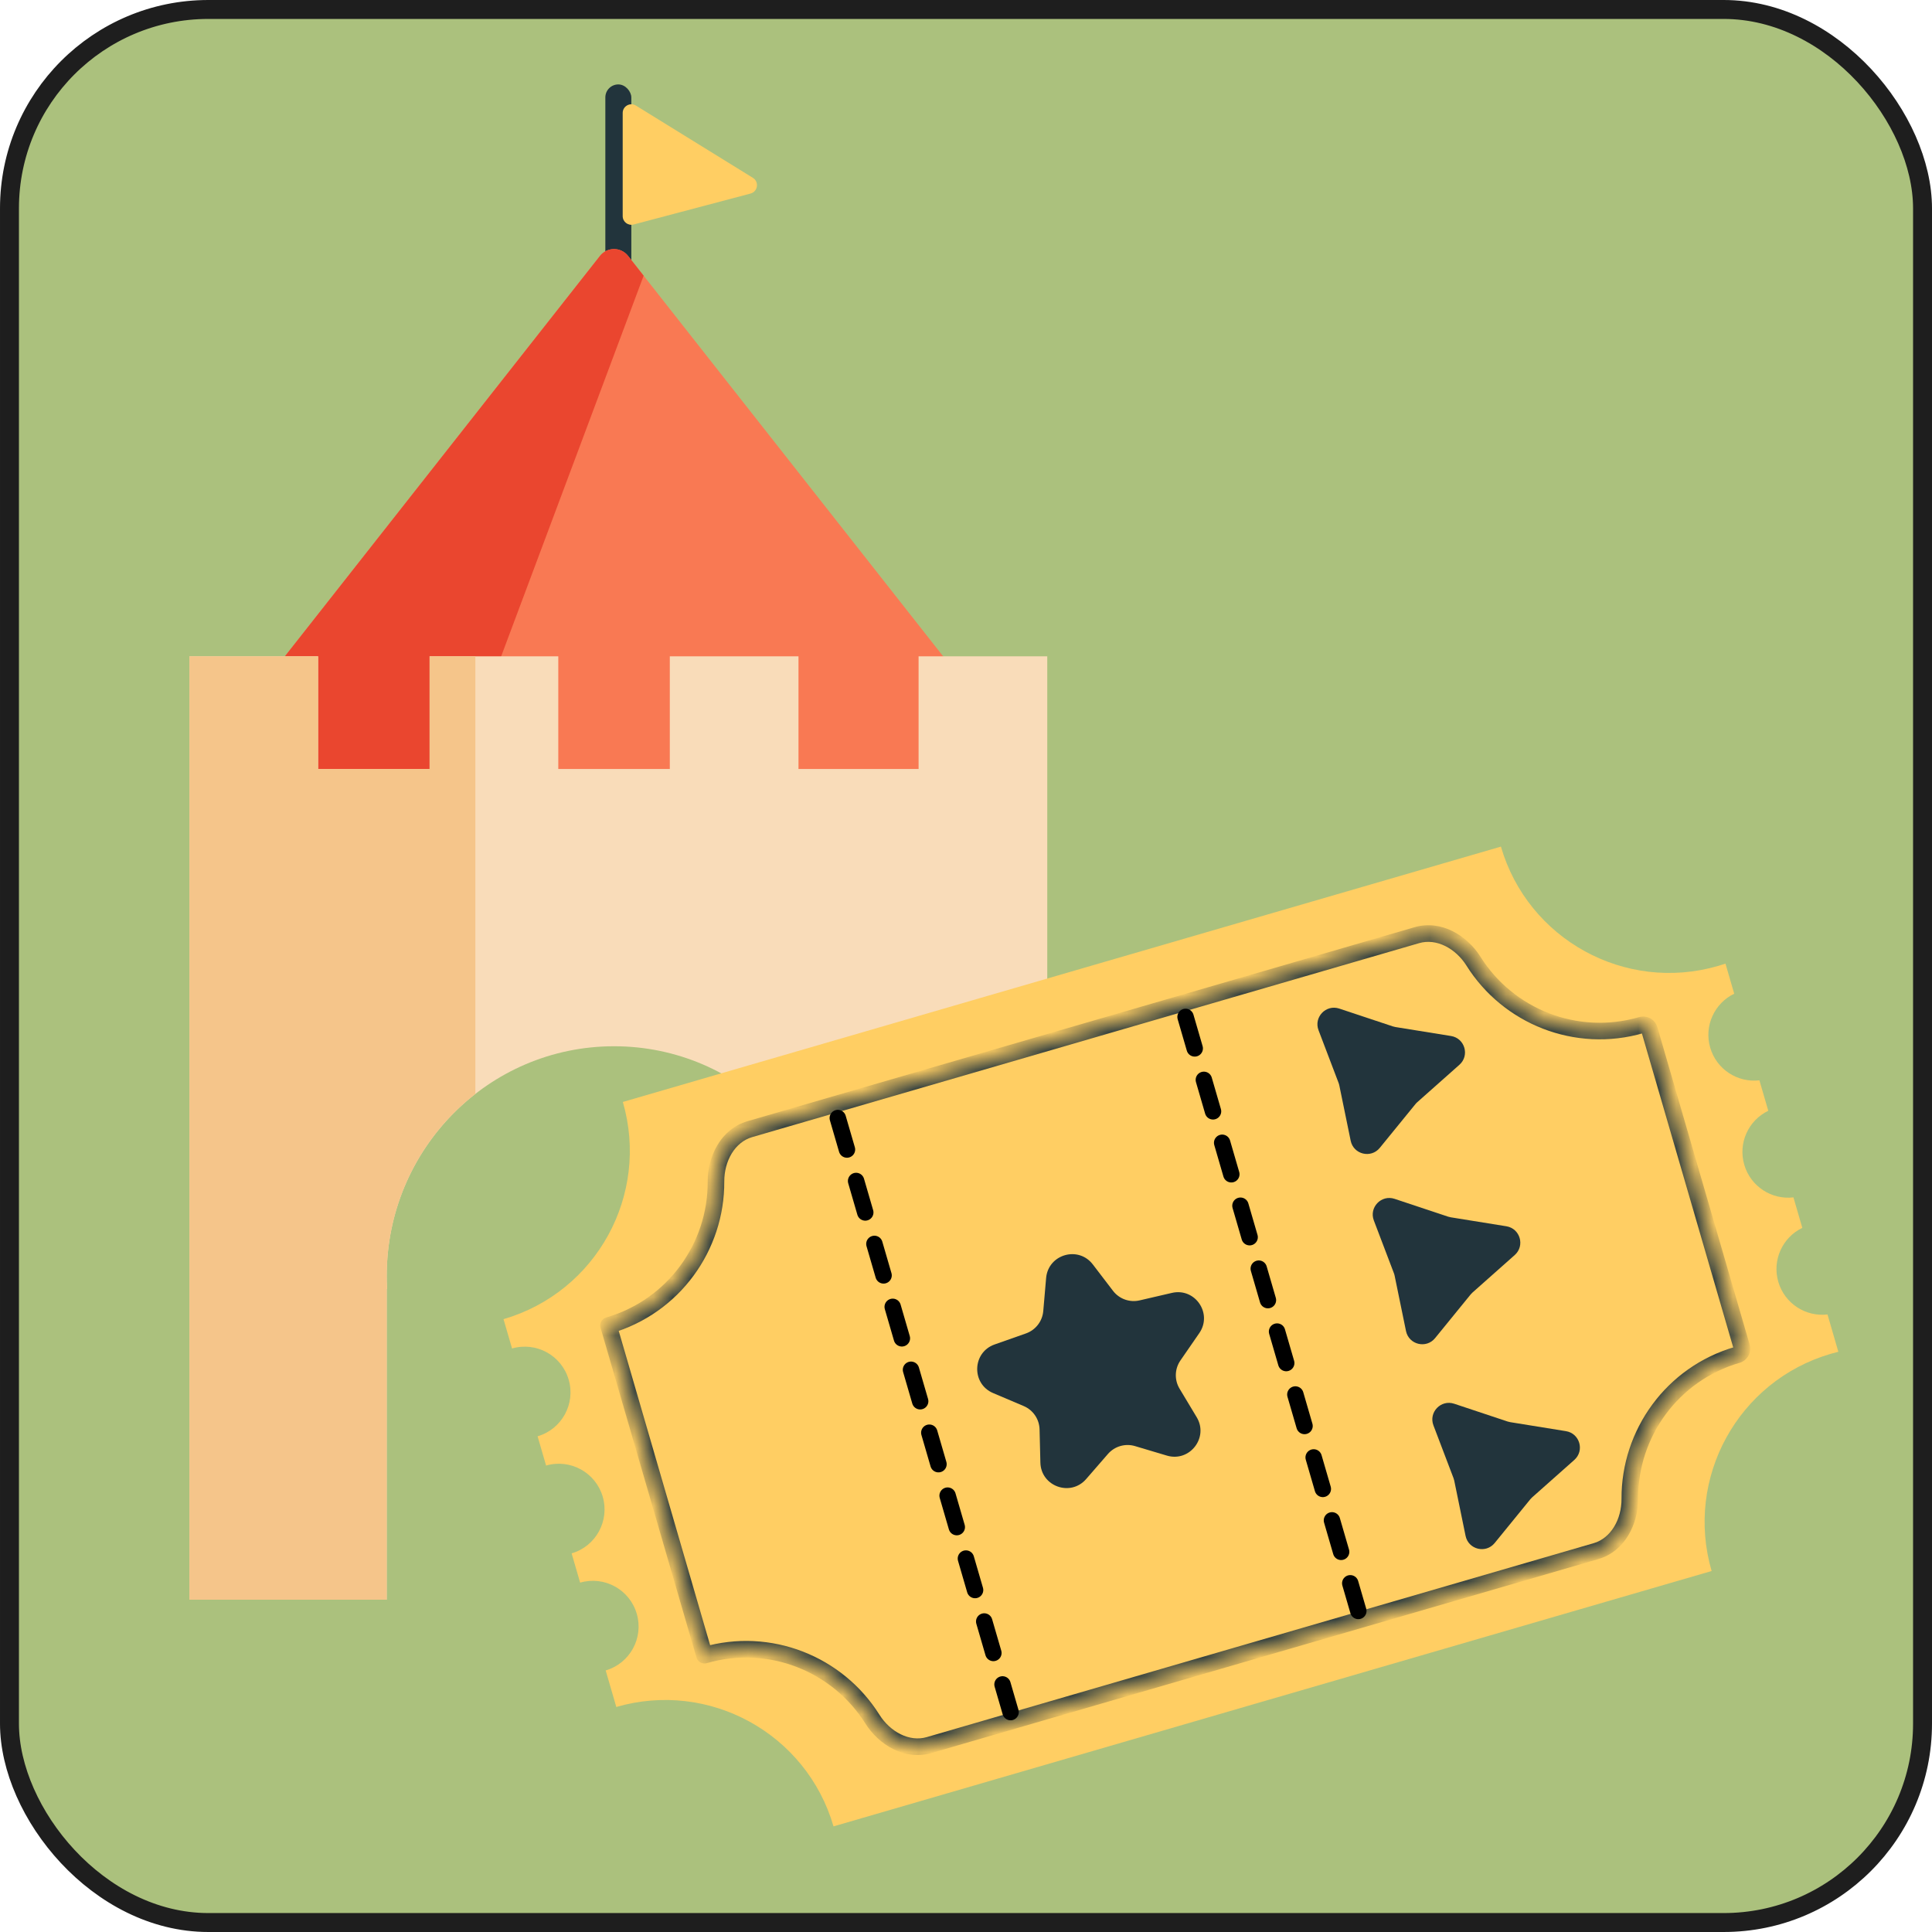<svg width="102" height="102" viewBox="0 0 102 102" fill="none" xmlns="http://www.w3.org/2000/svg">
<rect class="thumbnail-background" x="0.5" y="0.5" width="101" height="101" rx="10.5" fill="#ABC17D" stroke="#1E1E1E"/>
<g filter="url(#filter0_d_4771_25242)">
<rect x="31.959" y="4" width="1.372" height="12.809" rx="0.686" fill="#22343C"/>
<path d="M39.747 8.931L33.573 5.117C33.268 4.929 32.875 5.148 32.875 5.506V10.954C32.875 11.254 33.159 11.473 33.45 11.396L39.623 9.762C40.012 9.659 40.089 9.142 39.747 8.931Z" fill="#FFCE63"/>
<path d="M31.676 13.052C31.855 12.825 32.128 12.692 32.416 12.692C32.705 12.692 32.978 12.825 33.157 13.052L51.92 36.896C53.101 38.397 52.032 40.598 50.122 40.598H14.711C12.801 40.598 11.732 38.397 12.913 36.896L31.676 13.052Z" fill="#F97953"/>
<path fill-rule="evenodd" clip-rule="evenodd" d="M33.981 14.098L33.158 13.052C32.979 12.825 32.706 12.692 32.417 12.692C32.129 12.692 31.856 12.825 31.677 13.052L12.914 36.896C11.733 38.397 12.802 40.598 14.712 40.598H24.062L33.981 14.098Z" fill="#EA462F"/>
<path class="thumbnail-entrance-door" d="M10 34.194H16.794V40.141H22.681V34.194H29.475V40.141H35.363V34.194H42.156V40.141H48.497V34.194H55.29V84H44.421V67.589H44.402C44.414 67.362 44.421 67.133 44.421 66.903C44.421 60.208 39.047 54.78 32.419 54.78C25.79 54.78 20.417 60.208 20.417 66.903C20.417 67.133 20.423 67.362 20.436 67.589H20.417V84H10V34.194Z" fill="#F9DCB9"/>
<path class="thumbnail-entrance-door-shadow" d="M25.097 34.194H22.681V40.141H16.794V34.194H10V84H20.417V67.589H20.436C20.423 67.362 20.417 67.133 20.417 66.903C20.417 62.992 22.25 59.513 25.097 57.297V34.194Z" fill="#F5C58A"/>
</g>
<path fill-rule="evenodd" clip-rule="evenodd" d="M91.096 50.875C90.969 50.918 90.84 50.958 90.71 50.996C85.803 52.423 80.669 49.603 79.241 44.697L32.883 58.178C34.308 63.084 31.488 68.217 26.583 69.645L27.034 71.193C28.313 70.822 29.651 71.558 30.023 72.838C30.395 74.117 29.661 75.456 28.382 75.829L28.831 77.374C30.11 77.003 31.449 77.739 31.821 79.018C32.193 80.298 31.458 81.637 30.179 82.01L30.628 83.555C31.908 83.184 33.246 83.919 33.618 85.199C33.991 86.479 33.256 87.817 31.977 88.191L32.538 90.12C37.444 88.695 42.578 91.516 44.005 96.422L44.005 96.424L90.365 82.942L90.365 82.94C88.938 78.033 91.759 72.898 96.666 71.471C96.796 71.433 96.926 71.399 97.055 71.367L96.483 69.397C95.332 69.532 94.219 68.822 93.885 67.673C93.551 66.524 94.109 65.327 95.153 64.825L94.685 63.216C93.535 63.352 92.422 62.641 92.088 61.492C91.753 60.343 92.312 59.146 93.356 58.644L92.888 57.035C91.737 57.171 90.624 56.46 90.29 55.311C89.956 54.162 90.514 52.965 91.558 52.463L91.096 50.875Z" fill="#FFCE63"/>
<mask id="path-9-inside-1_4771_25242" fill="white">
<path fill-rule="evenodd" clip-rule="evenodd" d="M39.587 59.613C38.426 59.951 37.794 61.175 37.8 62.384C37.818 65.81 35.58 68.972 32.127 69.977C32.127 69.977 32.127 69.977 32.127 69.977L37.189 87.384C37.189 87.386 37.191 87.387 37.193 87.386C40.645 86.382 44.23 87.851 46.052 90.752C46.696 91.776 47.886 92.47 49.047 92.133L84.26 81.892C85.421 81.555 86.053 80.331 86.047 79.121C86.029 75.696 88.268 72.534 91.72 71.53C91.899 71.478 92.006 71.293 91.954 71.114L87.077 54.344C87.025 54.166 86.835 54.067 86.656 54.119C83.204 55.123 79.619 53.654 77.797 50.753C77.154 49.729 75.963 49.035 74.802 49.373L39.587 59.613Z"/>
</mask>
<path fill-rule="evenodd" clip-rule="evenodd" d="M39.587 59.613C38.426 59.951 37.794 61.175 37.8 62.384C37.818 65.81 35.58 68.972 32.127 69.977C32.127 69.977 32.127 69.977 32.127 69.977L37.189 87.384C37.189 87.386 37.191 87.387 37.193 87.386C40.645 86.382 44.23 87.851 46.052 90.752C46.696 91.776 47.886 92.47 49.047 92.133L84.26 81.892C85.421 81.555 86.053 80.331 86.047 79.121C86.029 75.696 88.268 72.534 91.72 71.53C91.899 71.478 92.006 71.293 91.954 71.114L87.077 54.344C87.025 54.166 86.835 54.067 86.656 54.119C83.204 55.123 79.619 53.654 77.797 50.753C77.154 49.729 75.963 49.035 74.802 49.373L39.587 59.613Z" fill="#FFCE63"/>
<path d="M77.797 50.753L78.167 50.52L77.797 50.753ZM87.077 54.344L86.657 54.467L87.077 54.344ZM91.954 71.114L92.375 70.992L91.954 71.114ZM46.052 90.752L46.423 90.519L46.052 90.752ZM49.047 92.133L48.925 91.712L49.047 92.133ZM84.26 81.892L84.382 82.313L84.26 81.892ZM32.249 70.397C35.895 69.337 38.257 65.998 38.238 62.382L37.362 62.387C37.379 65.622 35.265 68.608 32.005 69.556L32.249 70.397ZM37.609 87.262L32.547 69.855L31.706 70.099L36.769 87.506L37.609 87.262ZM46.423 90.519C44.5 87.457 40.716 85.906 37.07 86.966L37.315 87.807C40.575 86.859 43.961 88.245 45.682 90.985L46.423 90.519ZM84.138 81.472L48.925 91.712L49.169 92.553L84.382 82.313L84.138 81.472ZM86.485 79.119C86.468 75.884 88.583 72.898 91.842 71.95L91.598 71.109C87.953 72.169 85.591 75.508 85.609 79.124L86.485 79.119ZM86.657 54.467L91.534 71.237L92.375 70.992L87.498 54.222L86.657 54.467ZM77.426 50.986C79.349 54.048 83.133 55.599 86.779 54.539L86.534 53.699C83.274 54.647 79.888 53.26 78.167 50.52L77.426 50.986ZM39.71 60.034L74.924 49.793L74.68 48.952L39.465 59.193L39.71 60.034ZM78.167 50.52C77.46 49.394 76.092 48.541 74.68 48.952L74.924 49.793C75.834 49.528 76.847 50.064 77.426 50.986L78.167 50.52ZM87.498 54.222C87.375 53.8 86.933 53.582 86.534 53.699L86.779 54.539C86.737 54.552 86.676 54.532 86.657 54.467L87.498 54.222ZM91.842 71.95C92.241 71.834 92.497 71.414 92.375 70.992L91.534 71.237C91.515 71.171 91.556 71.122 91.598 71.109L91.842 71.95ZM45.682 90.985C46.389 92.111 47.757 92.964 49.169 92.553L48.925 91.712C48.015 91.977 47.002 91.441 46.423 90.519L45.682 90.985ZM36.769 87.506C36.837 87.74 37.081 87.875 37.315 87.807L37.07 86.966C37.301 86.899 37.542 87.031 37.609 87.262L36.769 87.506ZM32.005 69.556C31.774 69.623 31.638 69.865 31.706 70.099L32.547 69.855C32.615 70.088 32.48 70.33 32.249 70.397L32.005 69.556ZM84.382 82.313C85.794 81.902 86.492 80.449 86.485 79.119L85.609 79.124C85.615 80.212 85.047 81.207 84.138 81.472L84.382 82.313ZM38.238 62.382C38.232 61.294 38.8 60.298 39.71 60.034L39.465 59.193C38.053 59.603 37.355 61.057 37.362 62.387L38.238 62.382Z" fill="#22343C" mask="url(#path-9-inside-1_4771_25242)"/>
<path d="M76.608 54.696C77.337 54.814 77.602 55.725 77.05 56.215L74.823 58.192C74.788 58.223 74.755 58.257 74.726 58.294L72.846 60.602C72.379 61.174 71.457 60.948 71.309 60.225L70.71 57.309C70.701 57.262 70.688 57.217 70.671 57.173L69.612 54.391C69.349 53.701 70.006 53.015 70.707 53.248L73.532 54.188C73.576 54.203 73.622 54.214 73.669 54.222L76.608 54.696Z" fill="#22343C"/>
<path d="M79.528 64.741C80.257 64.858 80.522 65.77 79.97 66.26L77.743 68.237C77.708 68.268 77.675 68.302 77.645 68.338L75.765 70.647C75.299 71.219 74.377 70.993 74.229 70.269L73.63 67.353C73.621 67.307 73.608 67.262 73.591 67.218L72.532 64.435C72.269 63.745 72.926 63.06 73.627 63.293L76.452 64.233C76.496 64.248 76.542 64.259 76.589 64.267L79.528 64.741Z" fill="#22343C"/>
<path d="M82.674 75.558C83.403 75.675 83.668 76.587 83.116 77.077L80.89 79.053C80.854 79.085 80.822 79.119 80.792 79.155L78.912 81.463C78.446 82.036 77.523 81.81 77.375 81.086L76.777 78.17C76.767 78.124 76.754 78.079 76.737 78.034L75.678 75.252C75.416 74.562 76.073 73.877 76.773 74.11L79.598 75.05C79.643 75.065 79.689 75.076 79.735 75.083L82.674 75.558Z" fill="#22343C"/>
<path d="M44.232 59.028L53.353 90.389" stroke="black" stroke-width="0.867" stroke-linecap="round" stroke-dasharray="1.73 1.73"/>
<path d="M62.592 53.689L71.712 85.05" stroke="black" stroke-width="0.867" stroke-linecap="round" stroke-dasharray="1.73 1.73"/>
<path d="M55.23 67.473C55.339 66.22 56.932 65.757 57.696 66.756L58.761 68.149C59.089 68.578 59.638 68.776 60.165 68.654L61.873 68.258C63.098 67.975 64.031 69.347 63.317 70.382L62.321 71.825C62.014 72.27 61.996 72.853 62.275 73.316L63.178 74.819C63.827 75.896 62.81 77.207 61.605 76.848L59.925 76.347C59.407 76.192 58.847 76.356 58.492 76.764L57.343 78.087C56.518 79.037 54.958 78.475 54.927 77.218L54.884 75.466C54.871 74.925 54.542 74.443 54.045 74.232L52.431 73.547C51.273 73.057 51.325 71.399 52.511 70.981L54.164 70.399C54.674 70.219 55.032 69.758 55.079 69.219L55.23 67.473Z" fill="#22343C"/>
<defs>
<filter id="filter0_d_4771_25242" x="9.085" y="3.543" width="47.121" height="81.83" filterUnits="userSpaceOnUse" color-interpolation-filters="sRGB">
<feFlood flood-opacity="0" result="BackgroundImageFix"/>
<feColorMatrix in="SourceAlpha" type="matrix" values="0 0 0 0 0 0 0 0 0 0 0 0 0 0 0 0 0 0 127 0" result="hardAlpha"/>
<feOffset dy="0.457"/>
<feGaussianBlur stdDeviation="0.457"/>
<feComposite in2="hardAlpha" operator="out"/>
<feColorMatrix type="matrix" values="0 0 0 0 0 0 0 0 0 0 0 0 0 0 0 0 0 0 0.25 0"/>
<feBlend mode="normal" in2="BackgroundImageFix" result="effect1_dropShadow_4771_25242"/>
<feBlend mode="normal" in="SourceGraphic" in2="effect1_dropShadow_4771_25242" result="shape"/>
</filter>
</defs>
</svg>
